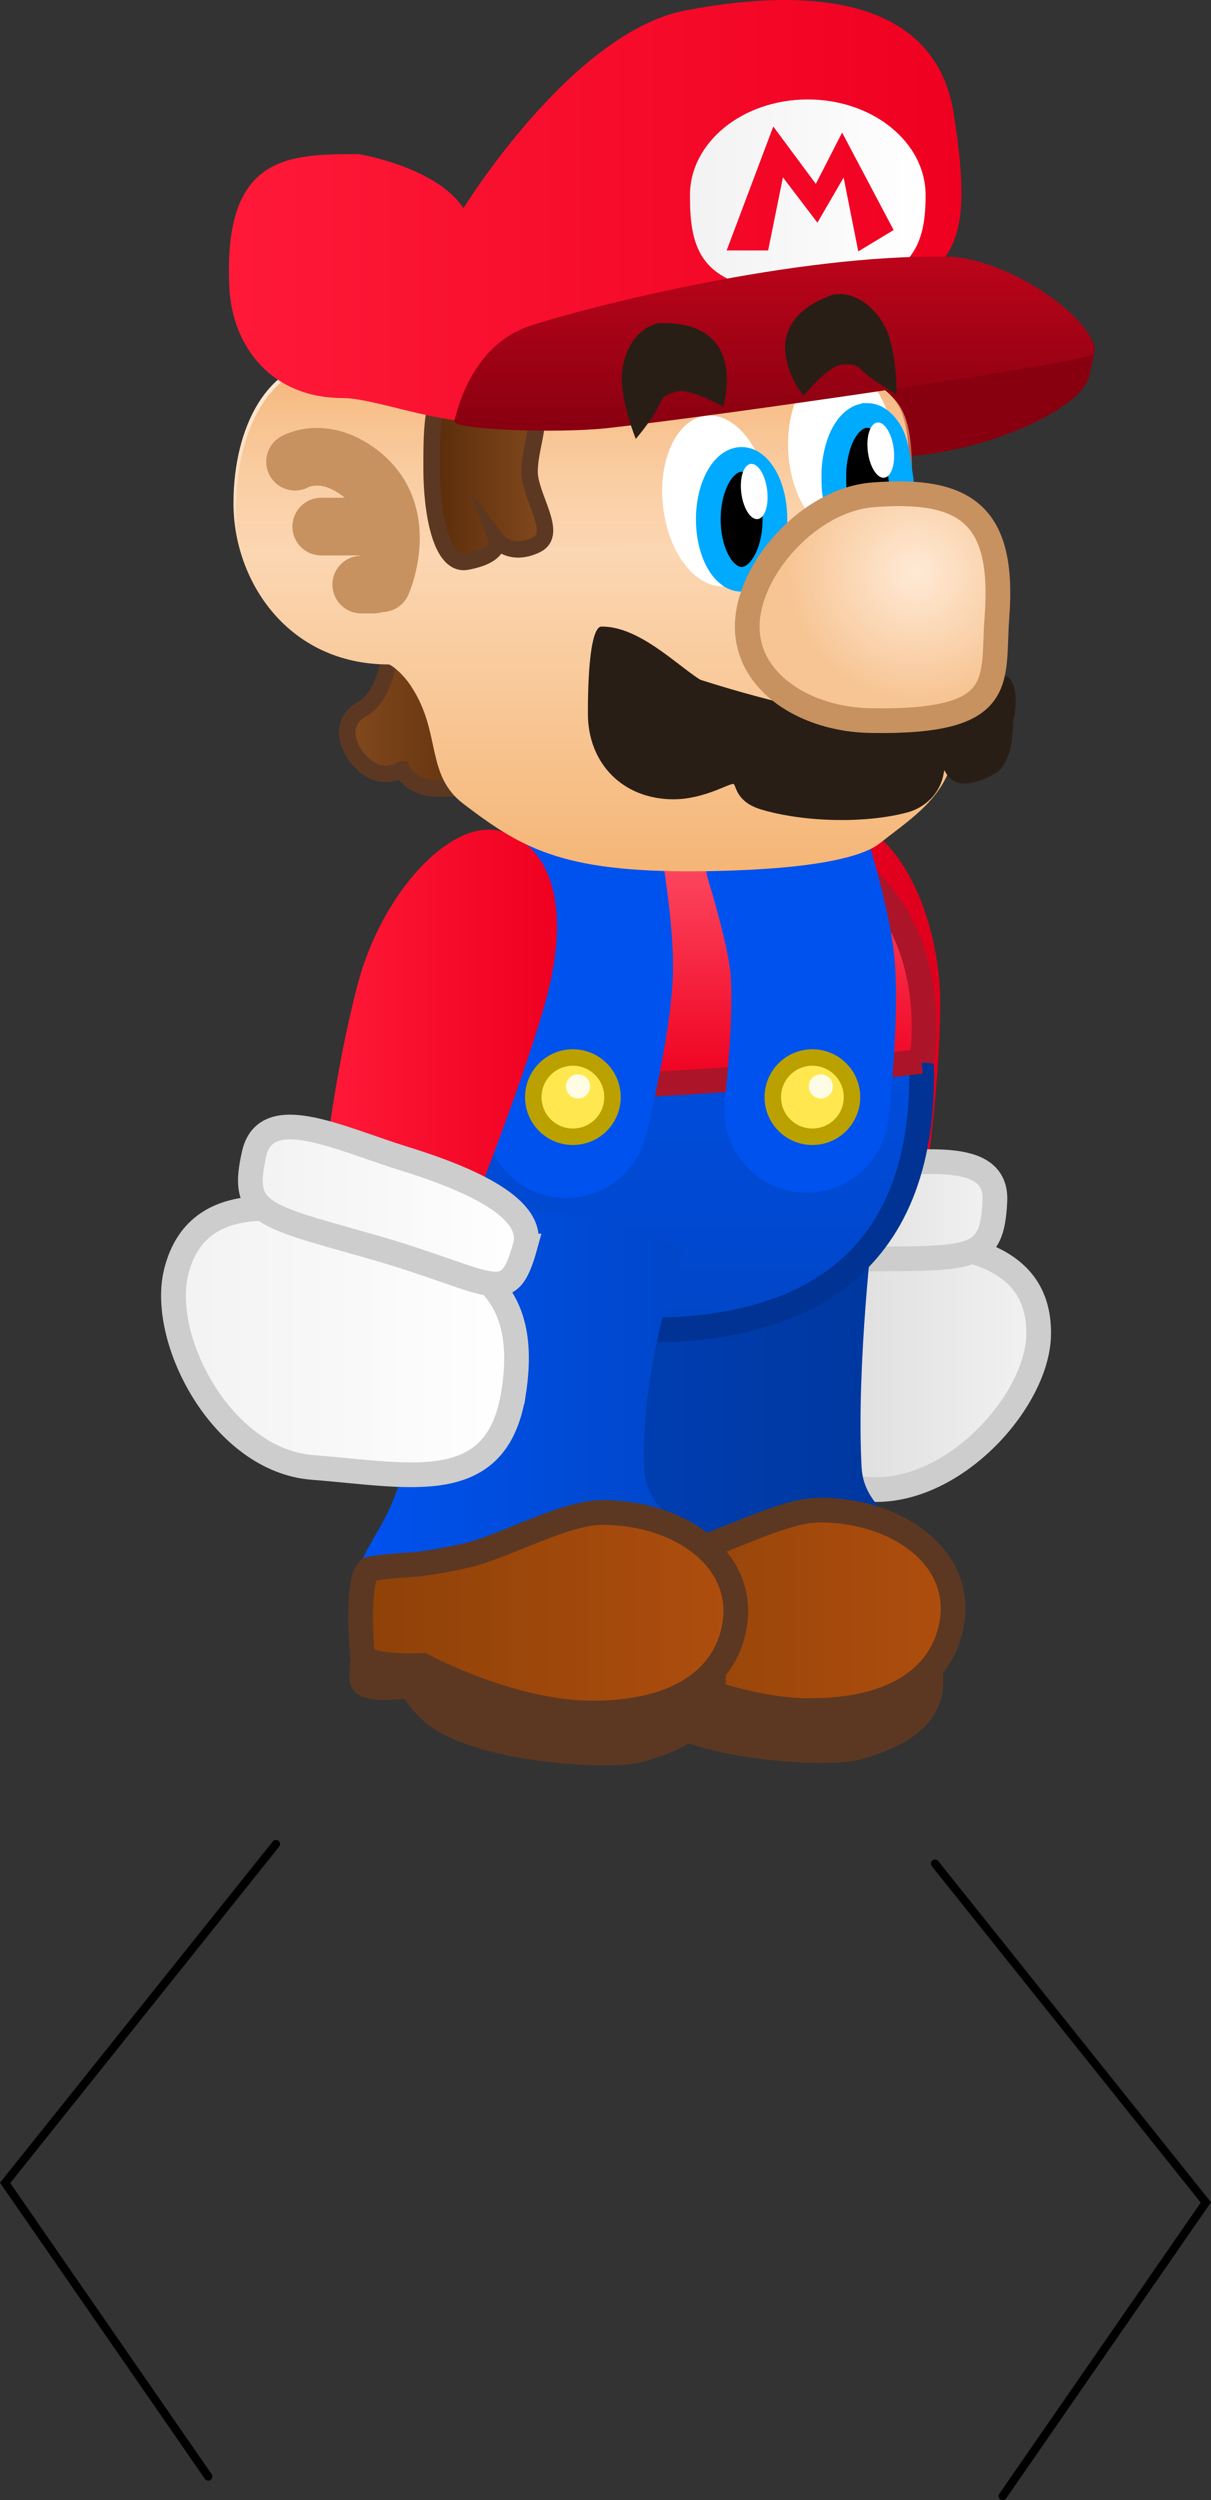 <svg version="1.1" xmlns="http://www.w3.org/2000/svg" xmlns:xlink="http://www.w3.org/1999/xlink" width="73.543" height="151.717" viewBox="0,0,73.543,151.717"><rect x="0" y="0" width="73.543" height="151.717" fill="#333333" stroke="none"/><defs><linearGradient x1="99.354" y1="177.168" x2="110.627" y2="177.168" gradientUnits="userSpaceOnUse" id="color-1"><stop offset="0" stop-color="#e8001f"/><stop offset="1" stop-color="#df001e"/></linearGradient><linearGradient x1="94.83" y1="198.915" x2="116.604" y2="198.915" gradientUnits="userSpaceOnUse" id="color-2"><stop offset="0" stop-color="#cecece"/><stop offset="1" stop-color="#f2f2f2"/></linearGradient><linearGradient x1="96.589" y1="189.666" x2="113.951" y2="189.666" gradientUnits="userSpaceOnUse" id="color-3"><stop offset="0" stop-color="#cecece"/><stop offset="1" stop-color="#f2f2f2"/></linearGradient><linearGradient x1="88.562" y1="202.23" x2="108.935" y2="202.23" gradientUnits="userSpaceOnUse" id="color-4"><stop offset="0" stop-color="#003fb5"/><stop offset="1" stop-color="#00379d"/></linearGradient><linearGradient x1="88.627" y1="213.792" x2="111.407" y2="213.792" gradientUnits="userSpaceOnUse" id="color-5"><stop offset="0" stop-color="#8e4108"/><stop offset="1" stop-color="#ae4e0e"/></linearGradient><linearGradient x1="93.072" y1="167.241" x2="93.072" y2="196.783" gradientUnits="userSpaceOnUse" id="color-6"><stop offset="0" stop-color="#0052ef"/><stop offset="1" stop-color="#0046c7"/></linearGradient><linearGradient x1="94.366" y1="165.81" x2="94.366" y2="181.901" gradientUnits="userSpaceOnUse" id="color-7"><stop offset="0" stop-color="#ff556b"/><stop offset="1" stop-color="#ef0020"/></linearGradient><linearGradient x1="75.366" y1="202.564" x2="95.739" y2="202.564" gradientUnits="userSpaceOnUse" id="color-8"><stop offset="0" stop-color="#0052ef"/><stop offset="1" stop-color="#0046c7"/></linearGradient><linearGradient x1="75.431" y1="213.939" x2="98.21" y2="213.939" gradientUnits="userSpaceOnUse" id="color-9"><stop offset="0" stop-color="#8e4108"/><stop offset="1" stop-color="#ae4e0e"/></linearGradient><linearGradient x1="73.255" y1="177.843" x2="87.352" y2="177.843" gradientUnits="userSpaceOnUse" id="color-10"><stop offset="0" stop-color="#ff1938"/><stop offset="1" stop-color="#ef0020"/></linearGradient><linearGradient x1="64.06" y1="197.484" x2="84.894" y2="197.484" gradientUnits="userSpaceOnUse" id="color-11"><stop offset="0" stop-color="#f2f2f2"/><stop offset="1" stop-color="#ffffff"/></linearGradient><linearGradient x1="68.732" y1="189.226" x2="85.49" y2="189.226" gradientUnits="userSpaceOnUse" id="color-12"><stop offset="0" stop-color="#f2f2f2"/><stop offset="1" stop-color="#ffffff"/></linearGradient><linearGradient x1="74.618" y1="159.541" x2="83.842" y2="159.541" gradientUnits="userSpaceOnUse" id="color-13"><stop offset="0" stop-color="#82491d"/><stop offset="1" stop-color="#5a2c0a"/></linearGradient><linearGradient x1="89.75" y1="138.016" x2="89.75" y2="168.947" gradientUnits="userSpaceOnUse" id="color-14"><stop offset="0" stop-color="#ffead6"/><stop offset="1" stop-color="#f5b677"/></linearGradient><linearGradient x1="88.421" y1="138.189" x2="88.421" y2="149.85" gradientUnits="userSpaceOnUse" id="color-15"><stop offset="0" stop-color="#f5b477"/><stop offset="1" stop-color="#f5b477" stop-opacity="0"/></linearGradient><linearGradient x1="79.74" y1="144.761" x2="86.625" y2="144.761" gradientUnits="userSpaceOnUse" id="color-16"><stop offset="0" stop-color="#5a2c0a"/><stop offset="1" stop-color="#82491d"/></linearGradient><linearGradient x1="67.43" y1="128.847" x2="111.915" y2="128.847" gradientUnits="userSpaceOnUse" id="color-17"><stop offset="0" stop-color="#ff1938"/><stop offset="1" stop-color="#ef0020"/></linearGradient><linearGradient x1="95.428" y1="127.919" x2="109.739" y2="127.919" gradientUnits="userSpaceOnUse" id="color-18"><stop offset="0" stop-color="#f2f2f2"/><stop offset="1" stop-color="#ffffff"/></linearGradient><linearGradient x1="100.542" y1="131.64" x2="100.542" y2="142.206" gradientUnits="userSpaceOnUse" id="color-19"><stop offset="0" stop-color="#bc041a"/><stop offset="1" stop-color="#880010"/></linearGradient><linearGradient x1="97.657" y1="127.539" x2="107.796" y2="127.539" gradientUnits="userSpaceOnUse" id="color-20"><stop offset="0" stop-color="#f40828"/><stop offset="1" stop-color="#f10323"/></linearGradient><radialGradient cx="109.133" cy="150.817" r="7.725" gradientUnits="userSpaceOnUse" id="color-21"><stop offset="0" stop-color="#ffead6"/><stop offset="1" stop-color="#f7c594"/></radialGradient></defs><g transform="translate(-53.528,-116.073)"><g data-paper-data="{&quot;isPaintingLayer&quot;:true}" fill-rule="nonzero" stroke-linejoin="miter" stroke-miterlimit="10" stroke-dasharray="" stroke-dashoffset="0" style="mix-blend-mode: normal"><path d="M66.175,266.353l-12.336,-17.819l16.448,-20.56" fill="none" stroke="#000000" stroke-width="0.5" stroke-linecap="round"/><path d="M110.311,229.161l16.448,20.56l-12.336,17.819" data-paper-data="{&quot;index&quot;:null}" fill="none" stroke="#000000" stroke-width="0.5" stroke-linecap="round"/><g data-paper-data="{&quot;index&quot;:null,&quot;origRot&quot;:0}" stroke-linecap="butt"><path d="M104.754,165.969c3.117,0.043 5.951,5.568 5.872,11.277c-0.079,5.708 -1.006,11.123 -1.006,11.123l-9.357,-0.022c0,0 -0.969,-8.942 -0.906,-13.533c0.079,-5.708 2.279,-8.888 5.397,-8.845z" data-paper-data="{&quot;origRot&quot;:0,&quot;origPos&quot;:null}" fill="url(#color-1)" stroke="none" stroke-width="0"/><g data-paper-data="{&quot;origPos&quot;:null}" stroke="#cdcdcd" stroke-width="1.5"><path d="M104.432,191.409c5.504,-0.176 12.323,-0.089 12.17,5.713c-0.111,4.209 -5.735,10.275 -11.14,9.221c-5.898,-1.15 -11.34,-1.23 -10.555,-7.701c0.733,-6.042 4.022,-7.057 9.526,-7.233z" data-paper-data="{&quot;origRot&quot;:0}" fill="url(#color-2)"/><path d="M105.034,186.801c4.249,-0.131 9.072,-1.108 8.912,2.16c-0.179,3.656 -1.291,3.472 -8.241,3.514c-7.917,0.048 -9.118,1.496 -9.117,-2.52c0.001,-2.345 4.196,-3.022 8.445,-3.153z" data-paper-data="{&quot;origRot&quot;:0}" fill="url(#color-3)"/></g></g><g stroke-linecap="butt"><path d="M105.854,205.141c0.147,2.676 3.173,3.724 3.079,4.325c-0.381,2.432 -1.536,4.146 -5.568,5.291c-4.994,1.418 -8.918,1.086 -13.395,-1.543c-3.049,-1.79 -0.368,-3.337 0.791,-6.678c0.416,-1.199 0.724,-2.767 1.017,-5.941c0.367,-3.97 2.502,-11.2 2.502,-11.2c0,0 3.127,-0.476 6.214,-0.522c3.054,-0.014 6.092,1.239 6.092,1.239c0,0 -1.072,8.843 -0.733,15.029z" data-paper-data="{&quot;origPos&quot;:null}" fill="url(#color-4)" stroke="none" stroke-width="0"/><path d="M110.057,218.16c0,2.286 -2.327,3.364 -4.531,3.97c-1.445,0.398 -8.452,0.192 -11.929,-1.844c-1.079,-0.632 -1.956,-2.068 -1.956,-2.068c0,0 -2.954,0.445 -2.946,-0.409c0.007,-0.678 -0.01,-1.833 0.647,-2.185c2.829,-1.515 9.529,-1.511 12.738,-1.511c4.405,0 7.976,1.812 7.976,4.047z" data-paper-data="{&quot;origPos&quot;:null}" fill="#5c3822" stroke="#5c3822" stroke-width="1.5"/><path d="M111.162,215.288c-0.801,2.676 -3.48,4.589 -8.46,4.589c-4.98,0 -10.308,-2.889 -10.308,-2.889c0,0 -3.605,0.19 -3.678,-0.735c-0.151,-1.915 -0.185,-5.039 0.539,-5.141c2.675,-0.377 2.17,-0.015 5.668,-0.763c2.265,-0.484 6.049,-2.643 8.365,-2.643c4.98,0 9.193,3.174 7.874,7.581z" data-paper-data="{&quot;origPos&quot;:null}" fill="url(#color-5)" stroke="#5c3822" stroke-width="1.5"/></g><g><path d="M109.491,180.831c0.23,12.418 -7.69,15.953 -16.598,15.953c-8.908,0 -16.246,-5.887 -16.246,-11.847c0,-6.466 0.773,-11.613 5.76,-15.728c3.715,-3.066 9.07,-1.633 13.888,-1.633c8.908,0 12.971,1.082 13.196,13.255z" data-paper-data="{&quot;origPos&quot;:null}" fill="url(#color-6)" stroke="#003393" stroke-width="1.5" stroke-linecap="butt"/><path d="M109.491,180.479c0,0 -10.114,1.173 -17.243,1.408c-6.54,0.215 -13.138,-1.994 -13.138,-1.994c0,0 -0.579,-8.091 4.096,-11.237c3.059,-2.058 6.499,-2.733 10.918,-2.839c4.419,-0.106 9.225,1.255 11.45,3.057c5.255,4.257 3.917,11.606 3.917,11.606z" data-paper-data="{&quot;origPos&quot;:null}" fill="url(#color-7)" stroke="#ac1429" stroke-width="1.5" stroke-linecap="butt"/><path d="M101.344,168.098c0,0 1.255,4.012 1.509,6.424c0.325,3.098 -0.34,8.92 -0.34,8.92" data-paper-data="{&quot;origPos&quot;:null,&quot;origRot&quot;:0}" fill="none" stroke="#0052ef" stroke-width="10" stroke-linecap="round"/><path d="M88.729,168.397c0,0 0.727,4.14 0.667,6.565c-0.077,3.114 -1.488,8.801 -1.488,8.801" data-paper-data="{&quot;origPos&quot;:null}" fill="none" stroke="#0052ef" stroke-width="10" stroke-linecap="round"/><path d="M85.914,182.649c0,-1.328 1.077,-2.405 2.405,-2.405c1.328,0 2.405,1.077 2.405,2.405c0,1.328 -1.077,2.405 -2.405,2.405c-1.328,0 -2.405,-1.077 -2.405,-2.405z" data-paper-data="{&quot;origPos&quot;:null}" fill="#ffe84f" stroke="#baa100" stroke-width="1" stroke-linecap="butt"/><path d="M100.459,182.649c0,-1.328 1.077,-2.405 2.405,-2.405c1.328,0 2.405,1.077 2.405,2.405c0,1.328 -1.077,2.405 -2.405,2.405c-1.328,0 -2.405,-1.077 -2.405,-2.405z" data-paper-data="{&quot;origPos&quot;:null}" fill="#ffe84f" stroke="#baa100" stroke-width="1" stroke-linecap="butt"/></g><path d="M87.898,182c0,-0.405 0.328,-0.733 0.733,-0.733c0.405,0 0.733,0.328 0.733,0.733c0,0.405 -0.328,0.733 -0.733,0.733c-0.405,0 -0.733,-0.328 -0.733,-0.733z" fill="#fffce5" stroke="none" stroke-width="0.5" stroke-linecap="butt"/><path d="M102.645,182c0,-0.405 0.328,-0.733 0.733,-0.733c0.405,0 0.733,0.328 0.733,0.733c0,0.405 -0.328,0.733 -0.733,0.733c-0.405,0 -0.733,-0.328 -0.733,-0.733z" fill="#fffce5" stroke="none" stroke-width="0.5" stroke-linecap="butt"/><g stroke-linecap="butt"><path d="M92.658,205.288c0.147,2.676 3.173,3.724 3.079,4.325c-0.381,2.432 -1.536,4.146 -5.568,5.291c-4.994,1.418 -8.918,1.086 -13.395,-1.543c-3.049,-1.79 -0.368,-3.337 0.791,-6.678c0.416,-1.199 0.724,-2.767 1.017,-5.941c0.367,-3.97 2.942,-11.347 2.942,-11.347c0,0 4.447,-0.036 7.387,0.504c2.32,0.426 6.092,1.972 6.092,1.972c0,0 -2.685,7.231 -2.346,13.416z" data-paper-data="{&quot;origPos&quot;:null}" fill="url(#color-8)" stroke="none" stroke-width="0"/><path d="M96.86,218.307c0,2.286 -2.327,3.364 -4.531,3.97c-1.445,0.398 -8.452,0.192 -11.929,-1.844c-1.079,-0.632 -1.956,-2.068 -1.956,-2.068c0,0 -2.954,0.445 -2.946,-0.409c0.007,-0.678 -0.01,-1.833 0.647,-2.185c2.829,-1.515 9.529,-1.511 12.738,-1.511c4.405,0 7.976,1.812 7.976,4.047z" data-paper-data="{&quot;origPos&quot;:null}" fill="#5c3822" stroke="#5c3822" stroke-width="1.5"/><path d="M97.966,215.434c-0.801,2.676 -3.48,4.589 -8.46,4.589c-4.98,0 -10.308,-2.889 -10.308,-2.889c0,0 -3.605,0.19 -3.678,-0.735c-0.151,-1.915 -0.185,-5.039 0.539,-5.141c2.675,-0.377 2.17,-0.015 5.668,-0.763c2.265,-0.484 6.049,-2.643 8.365,-2.643c4.98,0 9.193,3.174 7.874,7.581z" data-paper-data="{&quot;origPos&quot;:null}" fill="url(#color-9)" stroke="#5c3822" stroke-width="1.5"/></g><g stroke-linecap="butt"><path d="M86.757,176.467c-1.162,4.442 -4.478,12.803 -4.478,12.803l-9.024,-2.471c0,0 0.548,-5.466 1.993,-10.989c1.445,-5.523 5.647,-10.094 8.663,-9.305c3.016,0.789 4.29,4.44 2.846,9.963z" data-paper-data="{&quot;origRot&quot;:0,&quot;origPos&quot;:null}" fill="url(#color-10)" stroke="none" stroke-width="0"/><g data-paper-data="{&quot;origPos&quot;:null}" stroke="#cdcdcd" stroke-width="1.5"><path d="M84.731,200.508c-0.967,6.446 -6.234,5.074 -12.225,4.611c-5.49,-0.424 -9.295,-7.768 -8.281,-11.855c1.398,-5.634 7.994,-3.901 13.252,-2.265c5.258,1.636 8.158,3.49 7.255,9.509z" data-paper-data="{&quot;origRot&quot;:0,&quot;origPos&quot;:null}" fill="url(#color-11)"/><path d="M85.423,191.686c-1.069,3.872 -1.841,2.155 -9.459,0.001c-6.687,-1.891 -7.809,-2.011 -7.007,-5.582c0.716,-3.192 5.105,-0.965 9.166,0.292c4.061,1.258 7.925,3.028 7.3,5.289z" data-paper-data="{&quot;origRot&quot;:0,&quot;origPos&quot;:null}" fill="url(#color-12)"/></g></g><g><path d="M119.709,138.764c-0.333,2.225 -6.973,5.044 -12.199,5.044c-4.211,0 -3.167,-3.962 -3.167,-6.1c0,-2.138 8.252,-1.672 12.463,-1.672c4.211,0 3.119,1.287 2.903,2.727z" data-paper-data="{&quot;origPos&quot;:null}" fill="#880010" stroke="none" stroke-width="0" stroke-linecap="butt"/><path d="M77.927,162.759c0,0 -0.997,0.687 -2.102,-0.116c-1.104,-0.802 -1.904,-2.658 -0.306,-3.544c1.912,-1.06 1.416,-4.624 2.521,-3.822c0,0 4.242,0.599 4.57,2.296c0,0 1.789,4.901 1.056,5.685c0,0 -1.045,0.775 -3.77,0.647c-1.476,-0.07 -1.969,-1.146 -1.969,-1.146z" data-paper-data="{&quot;origRot&quot;:0}" fill="url(#color-13)" stroke="#5c3822" stroke-width="1" stroke-linecap="butt"/><path d="M79.583,140.103c2.53,0.591 21.843,-1.272 25.241,-1.083c5.027,0.279 3.638,4.817 3.992,9.84c0.408,5.775 4.436,8.405 2.413,13.829c-0.78,2.091 -2.534,3.186 -4.288,4.567c-0.995,0.784 -3.771,1.545 -10.098,1.675c-8.944,0.184 -11.48,-1.264 -15.167,-4.075c-2.341,-1.785 -1.32,-4.32 -3.182,-7.139c-0.571,-0.864 -1.248,-1.325 -1.362,-1.325c-6.082,0 -9.426,-5.024 -9.426,-9.775c0,-4.751 2.171,-8.602 5.572,-8.602c3.401,0 5.425,1.882 6.305,2.088z" data-paper-data="{&quot;origPos&quot;:null}" fill="url(#color-14)" stroke="none" stroke-width="0" stroke-linecap="butt"/><path d="M79.756,140.277c2.53,0.591 21.843,-1.272 25.241,-1.083c4.87,0.271 3.718,4.537 3.964,9.369c-1.183,0.186 -35.721,0.983 -40.56,1.287c-0.51,-1.256 -0.522,-1.729 -0.522,-3.059c0,-4.751 2.171,-8.602 5.572,-8.602c3.401,0 5.425,1.882 6.305,2.088z" data-paper-data="{&quot;origPos&quot;:null}" fill="url(#color-15)" stroke="none" stroke-width="0" stroke-linecap="butt"/><path d="M107.842,143.157c0.207,2.867 -1.066,5.296 -2.843,5.424c-1.777,0.128 -3.385,-2.093 -3.592,-4.96c-0.207,-2.867 1.066,-5.296 2.843,-5.424c1.777,-0.128 3.385,2.093 3.592,4.96z" data-paper-data="{&quot;origPos&quot;:null,&quot;origRot&quot;:0}" fill="#ffffff" stroke="none" stroke-width="0" stroke-linecap="butt"/><path d="M85.688,144.692c0,1.53 1.794,3.768 0.418,4.437c-1.601,0.778 -2.42,-0.299 -2.42,-0.299c0,0 0.342,0.924 -1.802,1.325c-1.592,0.298 -2.145,-3.039 -2.145,-5.63c0,-2.591 -0.01,-5.101 1.609,-5.161c6.814,-0.251 4.34,2.737 4.34,5.329z" data-paper-data="{&quot;origPos&quot;:null}" fill="url(#color-16)" stroke="#5c3822" stroke-width="1" stroke-linecap="butt"/><path d="M100.204,146.092c0.335,2.855 -0.828,5.338 -2.597,5.545c-1.769,0.208 -3.475,-1.939 -3.81,-4.794c-0.335,-2.855 0.828,-5.338 2.597,-5.545c1.769,-0.208 3.475,1.939 3.81,4.794z" data-paper-data="{&quot;origPos&quot;:null,&quot;origRot&quot;:0}" fill="#ffffff" stroke="none" stroke-width="0" stroke-linecap="butt"/><path d="M98.566,143.952c0.558,0 1.064,0.408 1.43,1.066c0.366,0.658 0.593,1.567 0.593,2.571c0,1.004 -0.227,1.913 -0.593,2.571c-0.367,0.658 -0.872,1.066 -1.43,1.066c-0.558,0 -1.064,-0.408 -1.43,-1.066c-0.366,-0.658 -0.593,-1.567 -0.593,-2.571c0,-1.004 0.227,-1.913 0.593,-2.571c0.367,-0.658 0.872,-1.066 1.43,-1.066z" data-paper-data="{&quot;origPos&quot;:null}" fill="#000000" stroke="#00aaff" stroke-width="1.5" stroke-linecap="butt"/><path d="M106.191,141.284c0.558,0 1.064,0.408 1.43,1.066c0.366,0.658 0.455,1.703 0.593,2.571c0.049,0.316 0.137,0.776 -0.088,1.056c-0.283,0.338 -0.751,0.5 -1.173,0.645c-0.737,0.152 -1.612,0.608 -2.258,0.235c-0.567,-0.34 -0.522,-1.254 -0.528,-1.935c-0.008,-0.88 0.227,-1.913 0.593,-2.571c0.367,-0.658 0.872,-1.066 1.43,-1.066z" data-paper-data="{&quot;origPos&quot;:null}" fill="#000000" stroke="#00aaff" stroke-width="1.5" stroke-linecap="round"/><path d="M111.436,122.914c1.406,8.765 -0.289,9.263 -4.998,12.069c-6.862,4.089 -15.838,3.261 -23.167,6.436c-1.925,0.834 -6.83,-1.192 -8.927,-1.192c-4.29,0 -6.71,-3.066 -6.887,-6.717c-0.391,-8.055 3.575,-8.086 7.865,-8.086c0,0 4.721,0.782 6.352,3.287c0,0 6.567,-10.685 13.49,-12.006c8.912,-1.699 15.263,-0.086 16.273,6.208z" data-paper-data="{&quot;origPos&quot;:null}" fill="url(#color-17)" stroke="none" stroke-width="0" stroke-linecap="butt"/><path d="M109.739,127.914c0,3.207 -0.858,5.619 -7.155,5.806c-6.648,0.197 -7.155,-2.6 -7.155,-5.806c0,-3.207 3.204,-5.806 7.155,-5.806c3.952,0 7.155,2.6 7.155,5.806z" data-paper-data="{&quot;origPos&quot;:null}" fill="url(#color-18)" stroke="none" stroke-width="0" stroke-linecap="butt"/><path d="M119.944,137.533c-0.117,0.503 -23.075,3.812 -29.501,4.516c-3.123,0.342 -9.443,0.093 -9.325,-0.411c0.434,-1.861 1.645,-4.836 4.633,-5.806c3.611,-1.173 16.009,-4.328 25.279,-4.187c3.79,0.058 9.347,4.026 8.914,5.888z" data-paper-data="{&quot;origPos&quot;:null}" fill="url(#color-19)" stroke="none" stroke-width="0" stroke-linecap="butt"/><path d="M97.657,131.27l2.832,-7.52l2.583,3.483l1.597,-3.114l3.128,5.913l-2.146,1.296l-0.89,-4.481l-1.592,2.738l-2.095,-2.751l-0.897,4.436z" data-paper-data="{&quot;origPos&quot;:null}" fill="url(#color-20)" stroke="none" stroke-width="0" stroke-linecap="butt"/><path d="M110.857,162.89c-0.218,1.495 -1.347,2.244 -2.195,2.474c-2.588,0.702 -6.357,0.599 -8.924,-0.174c-1.475,-0.445 -1.502,-1.399 -1.644,-1.533c-0.151,-0.141 -1.742,0.919 -3.659,0.919c-3.077,0 -5.205,-2.168 -5.205,-5.205c0,-3.33 0.289,-5.18 0.79,-5.276c2.276,-0.05 4.59,2.318 6.028,3.223c0,0 7.497,2.468 10.999,2.268c0,0 5.653,-2.646 7.405,-2.53c0.869,0.058 0.875,1.879 0.601,2.798c0,0 0.089,2.512 -1.127,3.18c-2.875,1.579 -3.006,-0.578 -3.069,-0.145z" data-paper-data="{&quot;origPos&quot;:null}" fill="#291e16" stroke="#321f12" stroke-width="0" stroke-linecap="butt"/><path d="M114.072,153.506c-0.293,3.881 0.745,6.441 -7.687,6.294c-3.886,-0.068 -7.478,-2.266 -7.478,-5.708c0,-3.442 3.749,-7.689 7.625,-7.991c5.646,-0.44 8.01,1.195 7.541,7.405z" data-paper-data="{&quot;origPos&quot;:null}" fill="url(#color-21)" stroke="#c79260" stroke-width="1.5" stroke-linecap="butt"/><g data-paper-data="{&quot;origPos&quot;:null}" fill="none" stroke="#c79260" stroke-width="3.5" stroke-linecap="round"><path d="M71.445,144.089c0,0 1.738,-1.015 3.962,0.704c3.189,2.464 1.317,6.67 1.317,6.67" data-paper-data="{&quot;origPos&quot;:null}"/><path d="M73.037,148.027h3.519" data-paper-data="{&quot;origPos&quot;:null}"/><path d="M76.22,151.546h-0.754" data-paper-data="{&quot;origPos&quot;:null}"/></g><path d="M94.556,139.848c-0.807,0.241 -0.769,0.355 -1.16,1.1c-0.404,0.769 -1.259,1.759 -1.259,1.759c0,0 -0.855,-2.127 -0.855,-3.706c0,-1.072 0.583,-2.941 2.235,-3.316c5.59,-0.188 3.926,5.074 3.926,5.074c0,0 -2.039,-1.187 -2.887,-0.911z" data-paper-data="{&quot;origPos&quot;:null}" fill="#291e16" stroke="none" stroke-width="0" stroke-linecap="butt"/><path d="M104.68,138.202c-0.889,0.052 -2.355,1.901 -2.355,1.901c0,0 -3.469,-4.292 1.805,-6.156c1.675,-0.254 2.9,1.274 3.291,2.272c0.576,1.47 0.556,3.763 0.556,3.763c0,0 -1.157,-0.61 -1.814,-1.179c-0.637,-0.551 -0.643,-0.671 -1.482,-0.601z" data-paper-data="{&quot;origPos&quot;:null,&quot;index&quot;:null,&quot;origRot&quot;:0}" fill="#291e16" stroke="none" stroke-width="0" stroke-linecap="butt"/><path d="M99.117,144.223c0.216,-0.028 0.436,0.135 0.617,0.42c0.181,0.285 0.322,0.692 0.381,1.154c0.059,0.462 0.025,0.892 -0.078,1.213c-0.103,0.321 -0.275,0.534 -0.491,0.562c-0.216,0.028 -0.436,-0.135 -0.617,-0.42c-0.181,-0.285 -0.322,-0.692 -0.381,-1.154c-0.059,-0.462 -0.025,-0.892 0.078,-1.213c0.103,-0.321 0.275,-0.534 0.491,-0.562z" data-paper-data="{&quot;origPos&quot;:null,&quot;origRot&quot;:0}" fill="#ffffff" stroke="#00aaff" stroke-width="0" stroke-linecap="butt"/><path d="M106.802,141.713c0.216,-0.028 0.436,0.135 0.617,0.42c0.181,0.285 0.322,0.692 0.381,1.154c0.059,0.462 0.025,0.892 -0.078,1.213c-0.103,0.321 -0.275,0.534 -0.491,0.562c-0.216,0.028 -0.436,-0.135 -0.617,-0.42c-0.181,-0.285 -0.322,-0.692 -0.381,-1.154c-0.059,-0.462 -0.025,-0.892 0.078,-1.213c0.103,-0.321 0.275,-0.534 0.491,-0.562z" data-paper-data="{&quot;origPos&quot;:null,&quot;origRot&quot;:0}" fill="#ffffff" stroke="#00aaff" stroke-width="0" stroke-linecap="butt"/></g></g></g></svg>